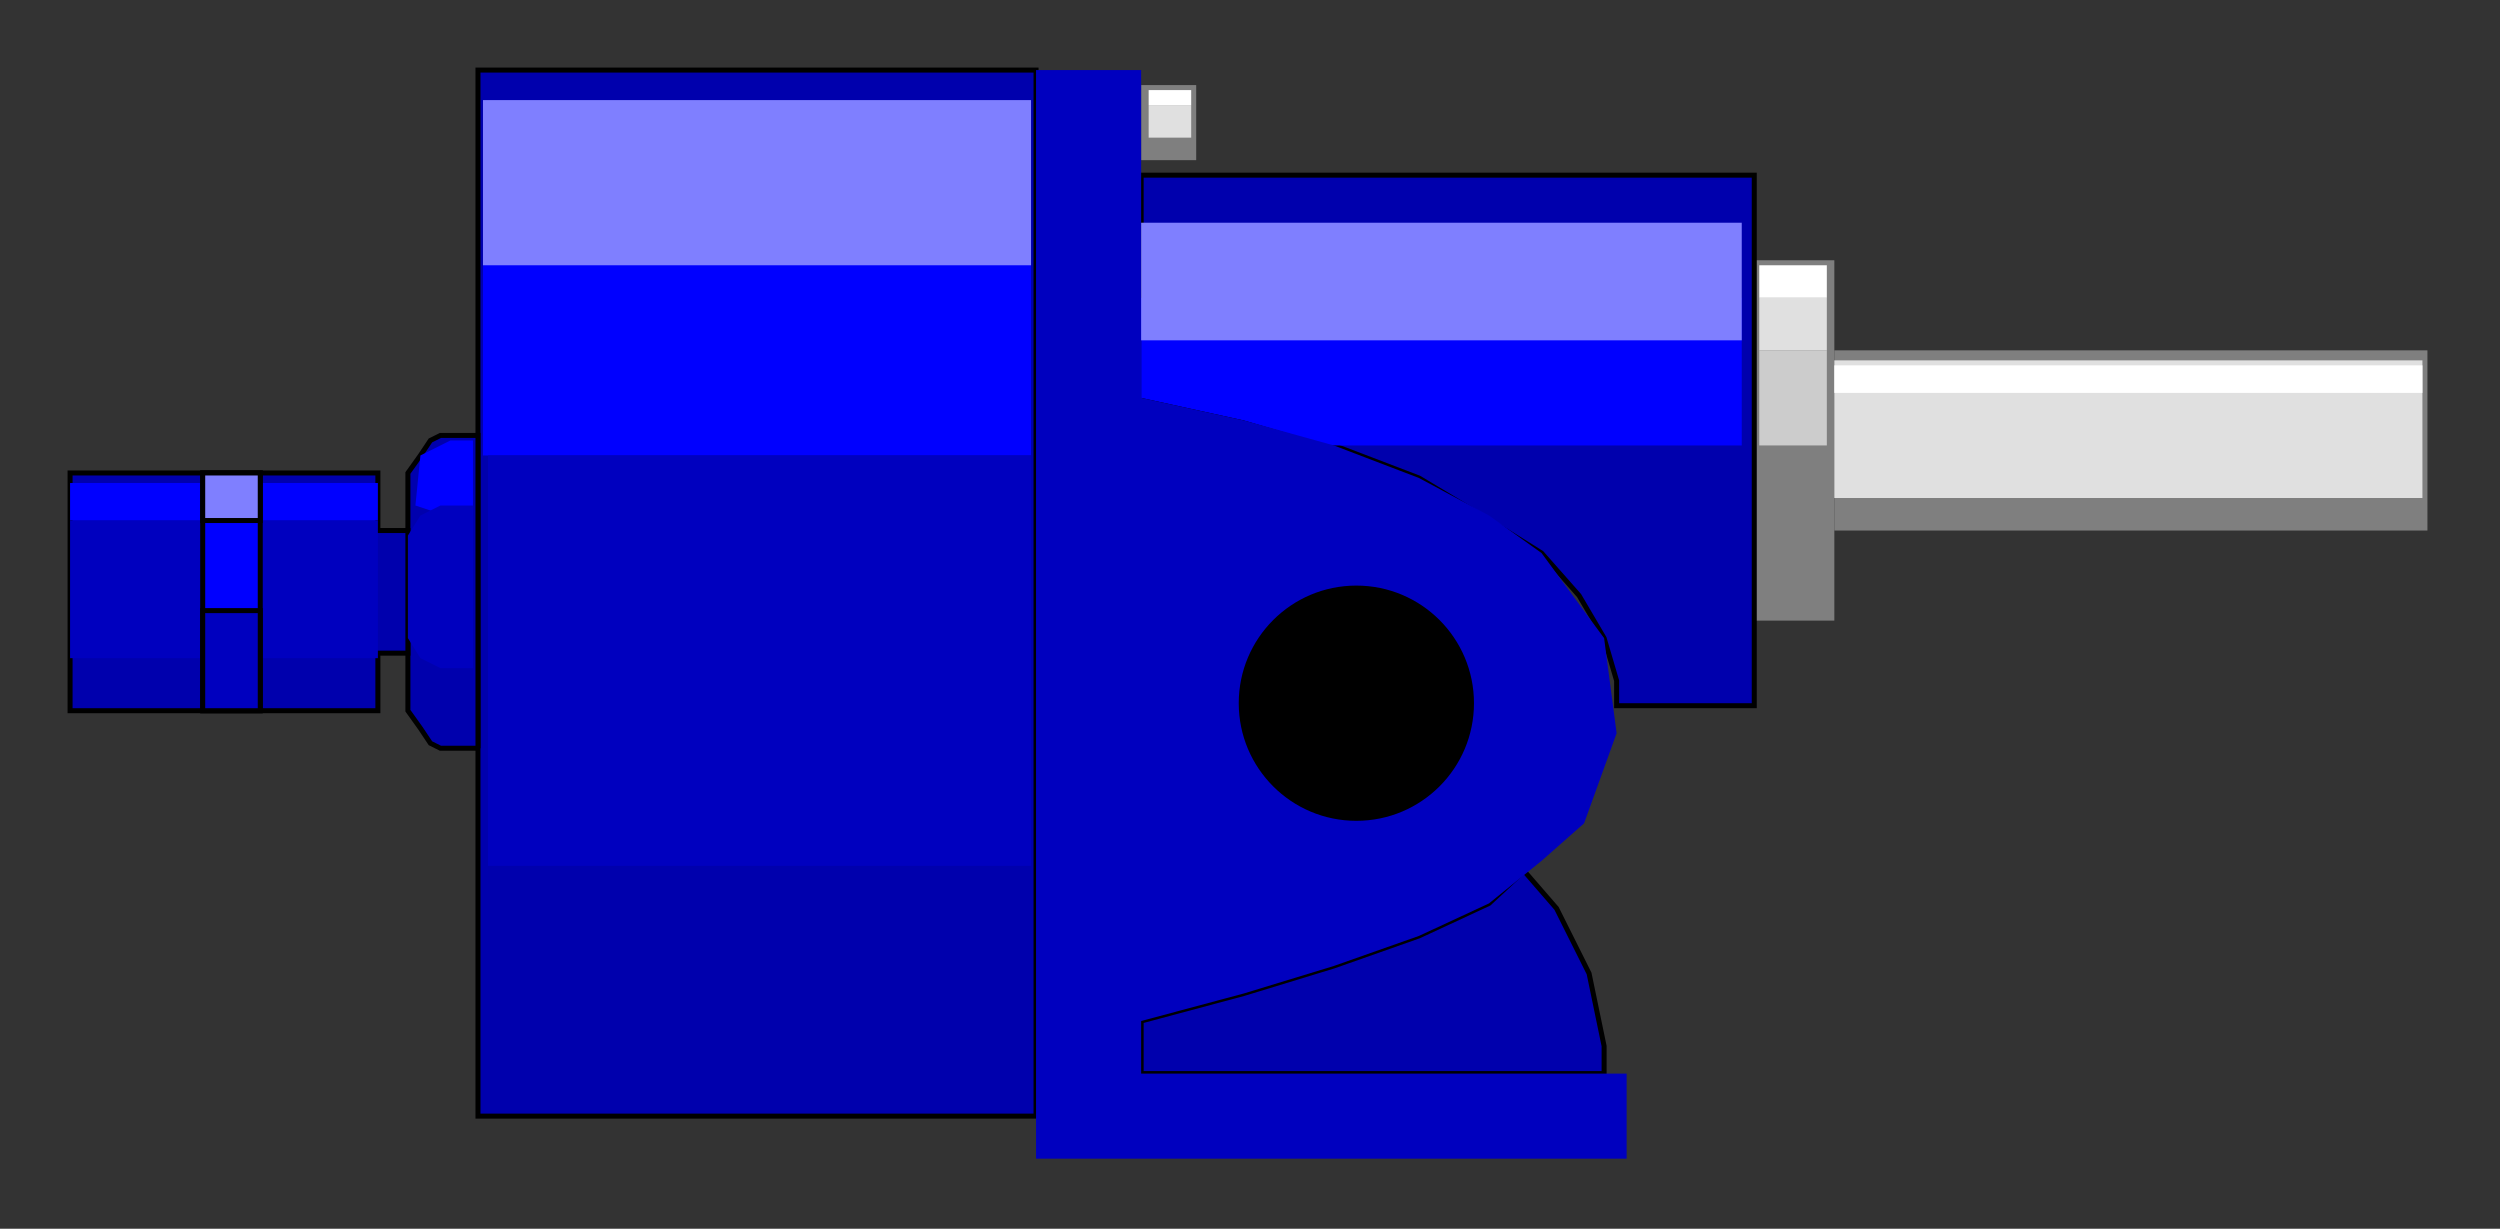 <?xml version="1.0" encoding="utf-8" standalone="no"?><!DOCTYPE svg PUBLIC "-//W3C//DTD SVG 1.1//EN" "http://www.w3.org/Graphics/SVG/1.1/DTD/svg11-flat-20030114.dtd"><svg width="999" height="491" version="1.1" xmlns="http://www.w3.org/2000/svg" xmlns:xlink="http://www.w3.org/1999/xlink">

<rect width="100%" height="100%" fill="#333333" stroke="none"/>

<path style="fill:#7f7f7f" d="M478,34 l-22,0 0,30 22,0 0,-30z" />
<path style="fill:#7f7f7f" d="M733,104 l-32,0 0,144 32,0 0,-144z" />
<path style="fill:#7f7f7f" d="M733,140 l237,0 0,72 -237,0 0,-72z" />
<path style="fill:#0000ad;stroke:#000;stroke-width:2" d="M646,282 l0,-10 -5,-17 -10,-17 -15,-17 -24,-15 -25,-15 -34,-13 -36,-10 -41,-9 0,-89 245,0 0,212 -55,0z" />
<path style="fill:#0000ad;stroke:#000;stroke-width:2" d="M456,408 l41,-11 36,-11 34,-12 28,-13 14,-13 13,15 13,26 6,29 0,11 -185,0 0,-21z" />
<path style="fill:#0000ad;stroke:#000;stroke-width:2" d="M414,28 l-223,0 0,418 223,0 0,-418z" />
<path style="fill:#0000ad;stroke:#000;stroke-width:2" d="M151,189 l-123,0 0,95 123,0 0,-95z" />
<path style="fill:#0000ad;stroke:#000;stroke-width:2" d="M191,299 l0,-125 -15,0 -4,2 -4,6 -5,7 0,10 0,75 0,10 5,7 4,6 4,2 15,0z" />
<path style="fill:#0000ad;stroke:#000;stroke-width:2" d="M149,212 l14,0 0,49 -14,0 0,-49z" />
<path style="fill:#e0e0e0" d="M730,140 l-27,0 0,-21 27,0 0,21z" />
<path style="fill:#e0e0e0" d="M733,144 l235,0 0,55 -235,0 0,-55z" />
<path style="fill:#e0e0e0" d="M476,55 l-17,0 0,-13 17,0 0,13z" />
<path style="fill:#fff" d="M733,146 l235,0 0,11 -235,0 0,-11z" />
<path style="fill:#fff" d="M730,106 l-27,0 0,13 27,0 0,-13z" />
<path style="fill:#fff" d="M476,36 l-17,0 0,6 17,0 0,-6z" />
<path style="fill:#ccc" d="M730,140 l-27,0 0,38 27,0 0,-38z" />
<path style="fill:#00f" d="M531,178 l-34,-10 -41,-9 0,-40 240,0 0,59 -165,0z" />
<path style="fill:#00f" d="M412,79 l-219,0 0,103 219,0 0,-103z" />
<path style="fill:#00f" d="M189,206 l0,-30 -9,0 -12,6 -2,20 12,4 11,0z" />
<path style="fill:#00f" d="M151,193 l-123,0 0,15 123,0 0,-15z" />
<path style="fill:#0000bf" d="M456,408 l41,-11 36,-11 34,-12 28,-13 21,-17 17,-15 13,-36 -5,-38 -25,-34 -21,-15 -28,-15 -34,-13 -36,-10 -41,-9 0,-131 -42,0 0,435 236,0 0,-34 -194,0 0,-21z" />
<path style="fill:#0000bf" d="M412,346 l-217,0 0,-164 217,0 0,164z" />
<path style="fill:#0000bf" d="M189,267 l0,-65 -13,0 -8,4 -5,8 0,41 5,8 8,4 13,0z" />
<path style="fill:#0000bf" d="M151,263 l-123,0 0,-55 123,0 0,55z" />
<path style="fill:#7f7fff" d="M412,40 l-219,0 0,66 219,0 0,-66z" />
<path style="fill:#7f7fff" d="M456,89 l0,47 240,0 0,-47 -240,0z" />
<path style="fill:#00f;stroke:#000;stroke-width:2" d="M81,189 l23,0 0,95 -23,0 0,-95z" />
<path style="fill:#7f7fff;stroke:#000;stroke-width:2" d="M81,189 l23,0 0,19 -23,0 0,-19z" />
<path style="fill:#0000bf;stroke:#000;stroke-width:2" d="M81,244 l23,0 0,40 -23,0 0,-40z" />
<circle style="fill:#000" cx="542" cy="281" r="47" />

</svg>
